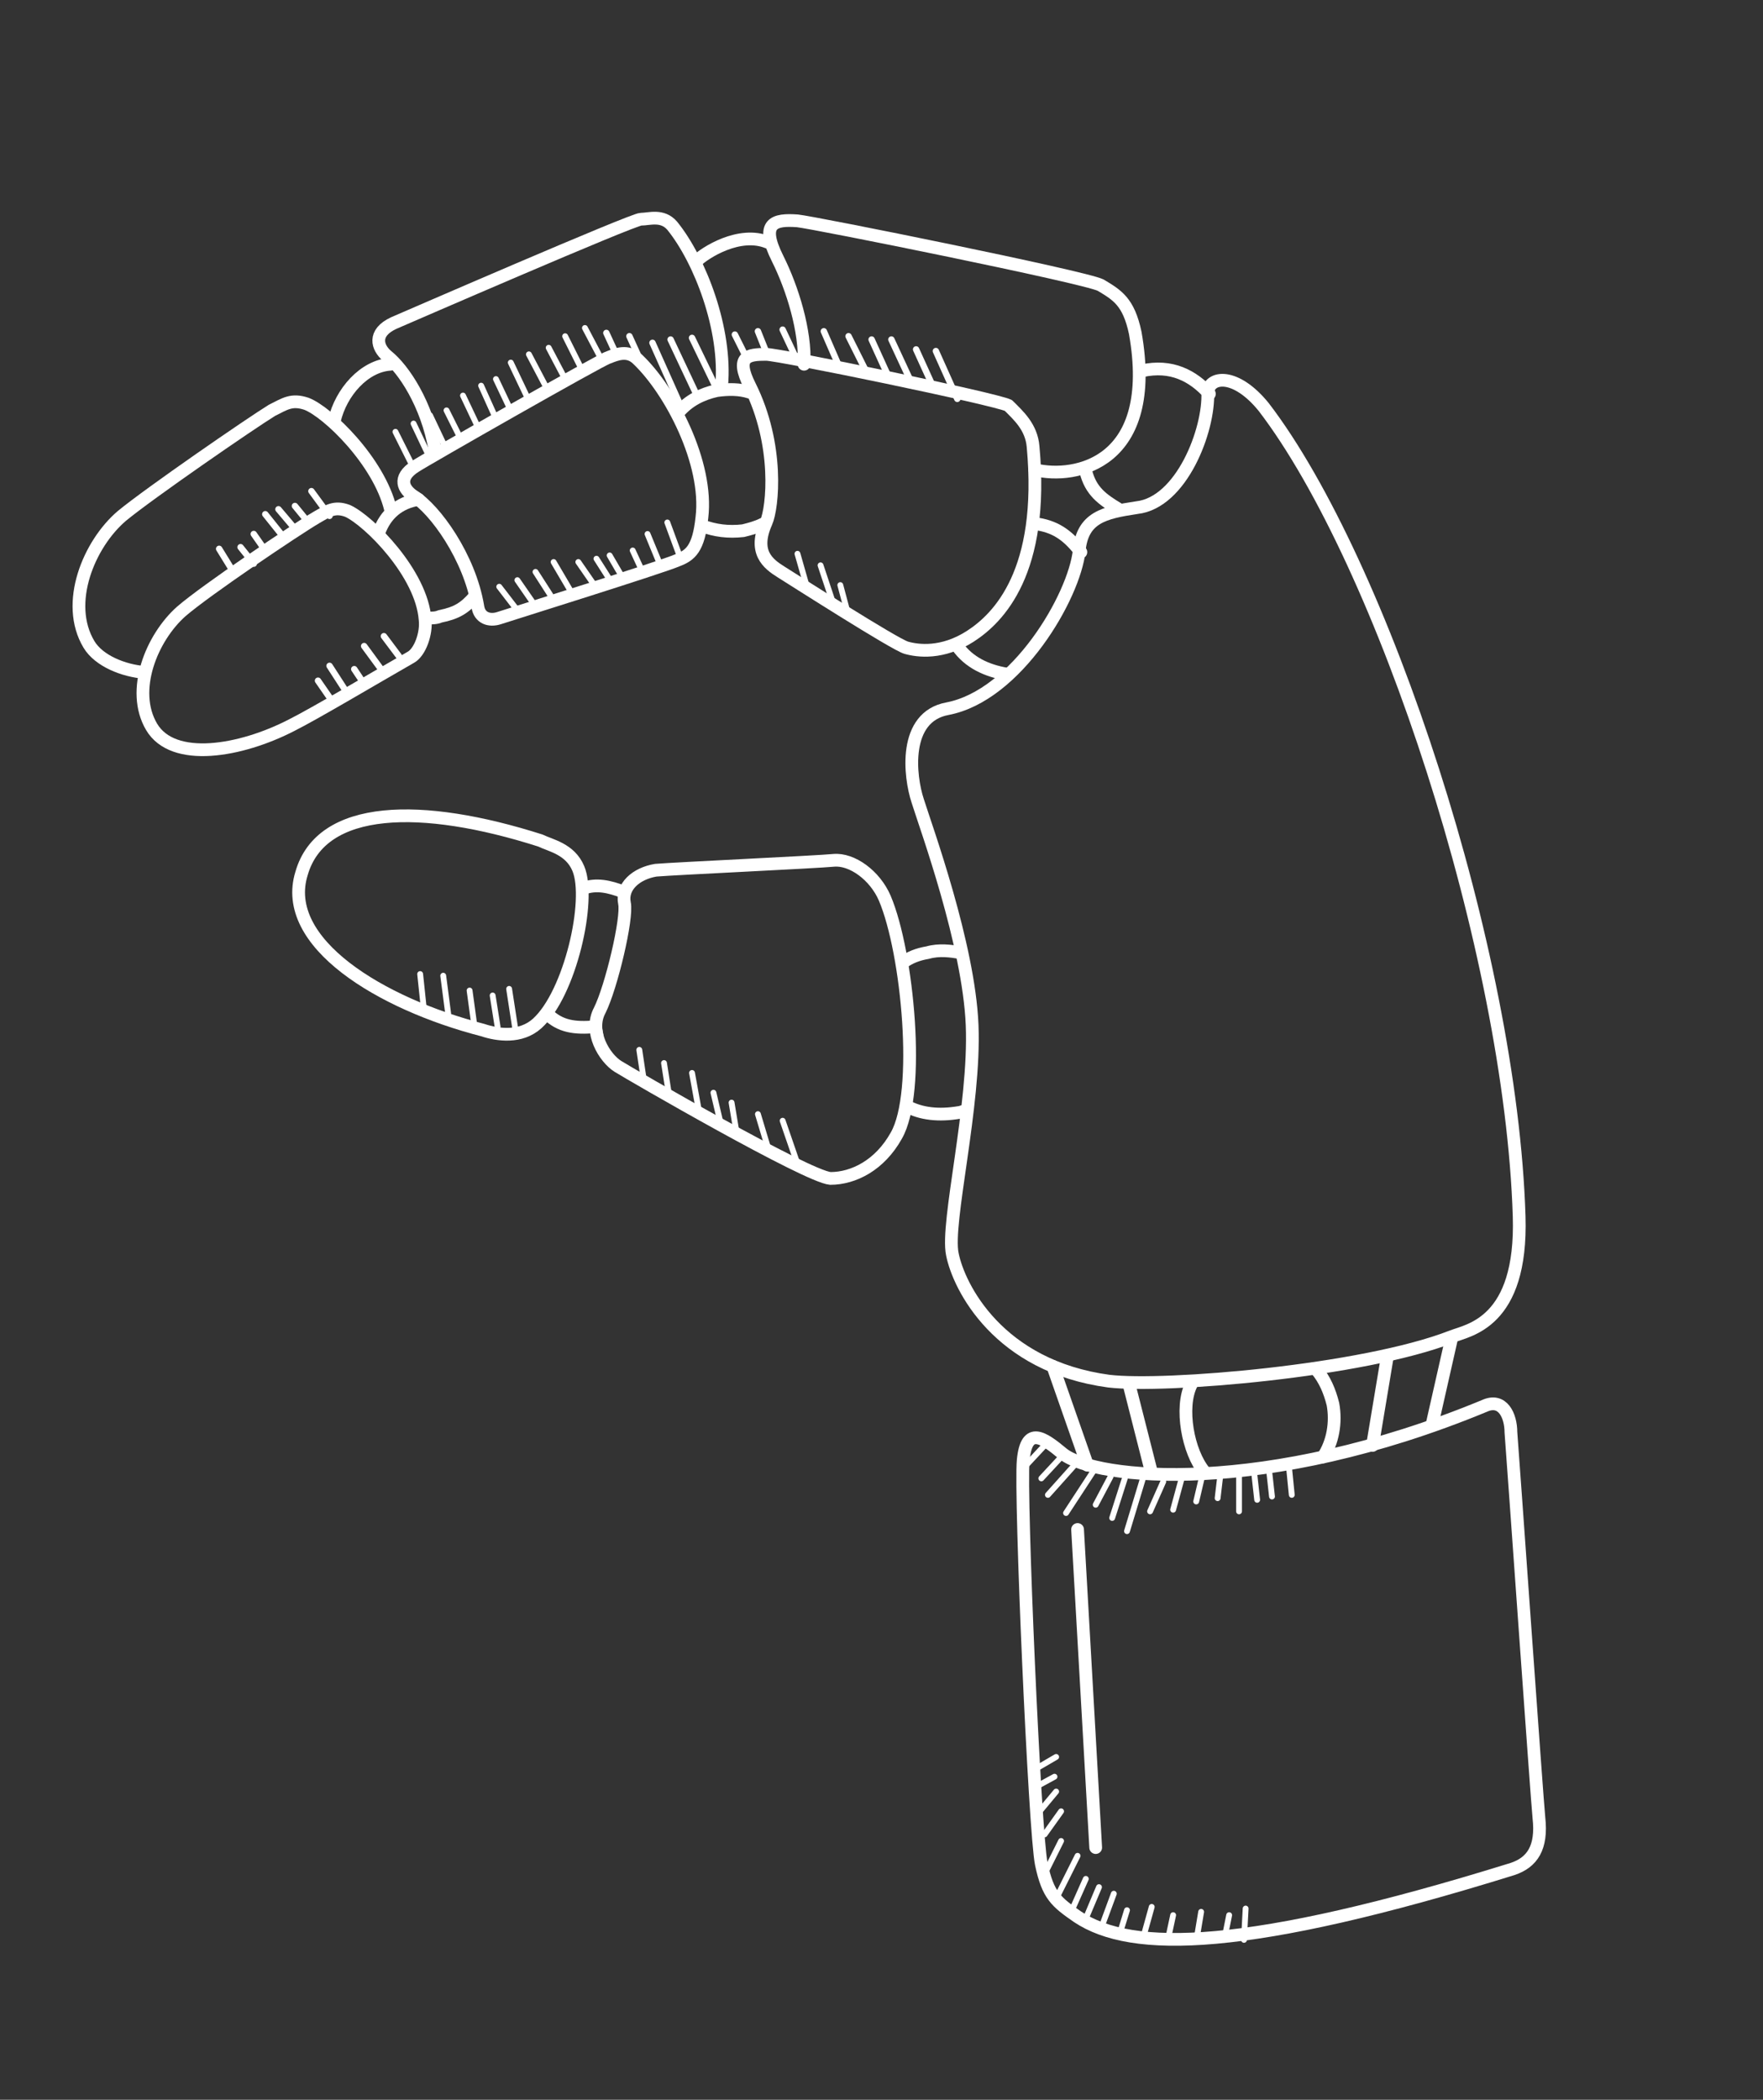 <?xml version="1.0" encoding="utf-8"?>
<!-- Generator: Adobe Illustrator 21.1.0, SVG Export Plug-In . SVG Version: 6.00 Build 0)  -->
<svg version="1.1" id="Calque_1" xmlns="http://www.w3.org/2000/svg" xmlns:xlink="http://www.w3.org/1999/xlink" x="0px" y="0px"
	 viewBox="0 0 107 127.4" style="enable-background:new 0 0 107 127.4;" xml:space="preserve">
<rect x="0" y="0" width="107" height="127.4" fill="#333333" stroke="none"/>
<style type="text/css">
	.st0{fill:none;stroke:#FFFFFF;stroke-width:0.773;stroke-linecap:round;stroke-linejoin:round;stroke-miterlimit:10;}
	.st1{fill:none;stroke:#FFFFFF;stroke-width:0.354;stroke-linecap:round;stroke-linejoin:round;stroke-miterlimit:10;}
	.st2{fill:none;stroke:#FFFFFF;stroke-width:0.387;stroke-linecap:round;stroke-linejoin:round;stroke-miterlimit:10;}
</style>
<g>
	<path class="st0" d="M76.7,24.7c7.2,9.4,15,33,15.5,49.1c0.2,6.5-3.1,6.9-4.1,7.3c-5.4,2.1-17.4,3.1-20.8,2.7
		c-6.7-0.9-9.1-5.7-9.5-7.7c-0.4-1.9,1.4-9,1.2-13.9s-2.8-12-3.3-13.6c-0.5-1.5-0.9-5.1,1.8-5.6c4.2-0.8,7.7-6.8,8-9.6
		c0.2-2,1.5-2.3,3.5-2.6c2.7-0.3,4.4-4.7,4.3-7C73.4,22.8,75,22.6,76.7,24.7z"/>
	<path class="st0" d="M53.7,54.5c1.4,3.3,2.2,11.8,0.7,14.4c-1,1.8-2.6,2.6-4,2.6c-1.4-0.1-12.1-6.3-12.9-6.8
		c-0.8-0.5-1.8-2.1-1.1-3.4c0.7-1.4,1.7-5.6,1.5-6.5c-0.2-1,0.7-1.8,1.9-2c1.2-0.1,9.8-0.5,10.8-0.6C51.7,52.1,53.1,53.1,53.7,54.5z
		"/>
	<path class="st0" d="M35.1,52.7c0.8,1.9-0.5,7.6-2.5,9.4c-1,0.9-2.4,0.7-3.3,0.4c-6.2-1.6-12.3-5.3-11-9.5c1.2-4.2,7.3-4.3,14.5-2
		C33.4,51.3,34.6,51.5,35.1,52.7z"/>
	<path class="st0" d="M62.7,27.1c0.7,7.6-2.1,10.4-3.8,11.5c-1.7,1.1-3.2,0.9-3.9,0.7c-0.7-0.2-6.8-4.1-7.6-4.6
		c-0.8-0.5-1.7-1.2-0.9-3c0.4-0.9,0.8-4.7-1-8.3c-0.9-1.8-0.1-1.9,1-1.9c0.8,0,13.9,2.7,14.7,3.1C61.8,25.2,62.6,25.9,62.7,27.1z"/>
	<path class="st0" d="M48.8,22.1c0.1-2-0.7-4.6-1.6-6.4c-1.1-2.2-0.2-2.4,1.2-2.3c1,0.1,17.4,3.4,18.4,3.9c1,0.6,1.7,1,2.1,2.9
		c1.4,7.9-3.6,8.9-6.1,8.3"/>
	<path class="st0" d="M38.7,21.8c2,1.9,4.3,6.3,3.9,9.6c-0.2,1.9-0.7,2.3-1.5,2.6c-0.9,0.4-10.2,3.3-10.8,3.5
		c-0.6,0.2-1.2,0-1.3-0.7c-0.5-3-2.6-5.9-3.9-6.7c-0.6-0.4-1-1.1,0.1-1.8c0.6-0.4,11.3-6.5,11.7-6.6C37.4,21.5,38.1,21.2,38.7,21.8z
		"/>
	<path class="st0" d="M26.4,27.3c-0.5-2.8-1.9-4.9-2.9-5.7c-0.6-0.5-0.9-1.4,0.4-2c0.7-0.3,14.5-6.3,15-6.3c0.5,0,1.3-0.3,1.9,0.4
		c1.7,2.1,3.3,6.3,3,9.7"/>
	<path class="st0" d="M25.8,37.6c0.1,0.8-0.3,2-0.9,2.3c-2.1,1.2-5.8,3.4-7.2,4.1c-3.1,1.6-7.2,2.3-8.5,0.1c-1.3-2.2,0-5.4,1.8-7
		c1.5-1.3,7-5,8.2-5.7c0.7-0.4,1.1-0.7,1.9-0.4C22.4,31.6,25.6,34.8,25.8,37.6"/>
	<path class="st0" d="M8.8,40.8c-1.3-0.1-2.8-0.7-3.4-1.7c-1.5-2.5,0-6.1,2-7.8c1.7-1.4,7.8-5.6,9.1-6.4c0.8-0.4,1.2-0.7,2.1-0.4
		c1.3,0.5,4.4,3.5,5.1,6.4"/>
	<path class="st0" d="M90.1,85.3c-13.3,5.5-23.6,4.5-25.6,2.9c-1.2-1-2.2-1.7-2.4,0.4c-0.2,2.1,0.7,22.6,1.1,24.5
		c0.4,1.9,0.9,2.3,2.2,3.2c3.3,2.2,10.3,2.1,26.4-2.9c1.2-0.4,1.8-1.3,1.6-3.1c-0.1-0.9-1.6-22.2-1.7-23.4
		C91.7,85.9,91.2,84.8,90.1,85.3z"/>
	<line class="st0" x1="65.4" y1="92.8" x2="66.5" y2="112.1"/>
	<path class="st0" d="M80.3,88.4c0.6-0.9,0.8-2.1,0.6-3.2c-0.2-0.8-0.5-1.5-1-2.1"/>
	<path class="st0" d="M72.3,84c-0.7,1.4-0.2,4.1,0.8,5.3"/>
	<path class="st0" d="M55,67.1c0.9,0.5,2,0.6,3.2,0.4c0.1,0,0.3-0.1,0.4-0.1"/>
	<path class="st0" d="M58.3,57.8c-0.6-0.1-1.3-0.2-2,0c-0.6,0.1-1.1,0.3-1.5,0.6"/>
	<path class="st0" d="M33.2,61.5c0.8,0.8,1.7,0.9,2.9,0.8"/>
	<path class="st0" d="M37.8,54.1c-0.8-0.3-1.6-0.5-2.4-0.2"/>
	<path class="st0" d="M58.1,39.2c0.7,1,1.8,1.5,3,1.7"/>
	<path class="st0" d="M65.6,33.5c-0.7-0.9-1.4-1.5-2.6-1.7"/>
	<path class="st0" d="M42.6,31.9c0.8,0.3,1.6,0.4,2.5,0.3c0.4-0.1,0.8-0.2,1.2-0.4"/>
	<path class="st0" d="M45.5,23.8c-0.6-0.2-1.3-0.2-2-0.1c-0.9,0.2-1.7,0.6-2.3,1.3"/>
	<path class="st0" d="M26,37.5c0.2,0,0.5,0,0.7-0.1c1-0.2,1.5-0.5,2.1-1.2"/>
	<path class="st0" d="M25.4,30.3c-1.2,0.2-2,0.9-2.4,2"/>
	<path class="st0" d="M65.9,28.6c0.3,1.2,1,1.7,2,2.3"/>
	<path class="st0" d="M73.4,23.9c-1-1.1-2.3-1.8-4.1-1.4"/>
	<path class="st0" d="M46.6,14.7c-1.7-0.7-3.8,0.6-4.4,1.2"/>
	<path class="st0" d="M23.7,22.1c-1.6,0.1-3,1.7-3.4,3.4"/>
	<line class="st0" x1="63.9" y1="82.9" x2="66" y2="88.9"/>
	<line class="st0" x1="68.5" y1="83.9" x2="69.9" y2="89.4"/>
	<line class="st0" x1="84.2" y1="82.3" x2="83.3" y2="87.7"/>
	<line class="st0" x1="88.1" y1="81.2" x2="86.9" y2="86.5"/>
	<line class="st1" x1="48.5" y1="70.9" x2="47.5" y2="68"/>
	<line class="st1" x1="46.6" y1="69.6" x2="46" y2="67.6"/>
	<line class="st1" x1="43.7" y1="68" x2="43.3" y2="66.3"/>
	<line class="st1" x1="44.7" y1="68.7" x2="44.4" y2="66.9"/>
	<line class="st1" x1="42.4" y1="67.3" x2="42" y2="65.1"/>
	<line class="st1" x1="40.6" y1="66.4" x2="40.3" y2="64.5"/>
	<line class="st1" x1="39.1" y1="65.7" x2="38.8" y2="63.7"/>
	<line class="st1" x1="36.6" y1="63.7" x2="36.3" y2="62"/>
	<line class="st1" x1="31.3" y1="62.6" x2="30.9" y2="60"/>
	<line class="st1" x1="30.2" y1="62.3" x2="29.9" y2="60.4"/>
	<line class="st1" x1="28.8" y1="62.3" x2="28.5" y2="60.1"/>
	<line class="st1" x1="27.2" y1="61.5" x2="26.9" y2="59.2"/>
	<line class="st1" x1="25.7" y1="61" x2="25.5" y2="59.1"/>
	<line class="st1" x1="62" y1="89.2" x2="63.4" y2="87.7"/>
	<line class="st1" x1="63.2" y1="89.7" x2="64.5" y2="88.3"/>
	<line class="st1" x1="63.6" y1="90.7" x2="65.3" y2="88.8"/>
	<line class="st1" x1="64.7" y1="91.8" x2="66.4" y2="89.2"/>
	<line class="st1" x1="66.5" y1="91.3" x2="67.4" y2="89.6"/>
	<line class="st1" x1="67.5" y1="92.1" x2="68.3" y2="89.6"/>
	<line class="st1" x1="68.4" y1="92.9" x2="69.4" y2="89.6"/>
	<line class="st1" x1="69.8" y1="91.7" x2="70.6" y2="89.9"/>
	<line class="st1" x1="71.2" y1="91.6" x2="71.8" y2="89.4"/>
	<line class="st1" x1="72.6" y1="91.1" x2="73" y2="89.4"/>
	<line class="st1" x1="73.9" y1="90.9" x2="74.1" y2="89.2"/>
	<line class="st1" x1="75.2" y1="91.7" x2="75.2" y2="89.6"/>
	<line class="st1" x1="76.3" y1="91" x2="76.1" y2="89.2"/>
	<line class="st1" x1="77.2" y1="90.8" x2="77" y2="89"/>
	<line class="st1" x1="78.4" y1="90.7" x2="78.2" y2="88.7"/>
	<line class="st1" x1="63.4" y1="111.3" x2="64.4" y2="109.9"/>
	<line class="st1" x1="63.5" y1="113.5" x2="64.4" y2="111.7"/>
	<line class="st1" x1="64.2" y1="115" x2="65.4" y2="112.6"/>
	<path class="st1" d="M66,114.8"/>
	<line class="st1" x1="65.1" y1="115.8" x2="65.9" y2="114"/>
	<line class="st1" x1="63.1" y1="109.9" x2="64.1" y2="108.7"/>
	<line class="st1" x1="62.9" y1="108.4" x2="64" y2="107.8"/>
	<line class="st1" x1="62.9" y1="107.3" x2="64.1" y2="106.6"/>
	<line class="st1" x1="65.9" y1="116.4" x2="66.7" y2="114.5"/>
	<line class="st1" x1="66.9" y1="116.8" x2="67.6" y2="114.9"/>
	<line class="st1" x1="68" y1="117.2" x2="68.4" y2="115.9"/>
	<line class="st1" x1="69.4" y1="117.5" x2="69.9" y2="115.7"/>
	<line class="st1" x1="70.9" y1="117.6" x2="71.2" y2="116.2"/>
	<line class="st1" x1="72.6" y1="117.8" x2="72.9" y2="116"/>
	<line class="st1" x1="74.3" y1="117.7" x2="74.6" y2="116.2"/>
	<line class="st1" x1="75.5" y1="117.7" x2="75.6" y2="115.8"/>
	<line class="st1" x1="51.4" y1="37" x2="51" y2="35.5"/>
	<line class="st1" x1="49" y1="35.7" x2="48.4" y2="33.6"/>
	<line class="st1" x1="50.5" y1="36.4" x2="49.8" y2="34.3"/>
	<line class="st1" x1="41.2" y1="33.6" x2="40.5" y2="31.7"/>
	<line class="st1" x1="40" y1="34.1" x2="39.3" y2="32.4"/>
	<line class="st1" x1="39" y1="34.7" x2="38.4" y2="33.4"/>
	<line class="st1" x1="36.9" y1="35" x2="36.2" y2="33.9"/>
	<line class="st1" x1="37.7" y1="34.9" x2="37" y2="33.7"/>
	<line class="st1" x1="36" y1="35.4" x2="35.1" y2="34.1"/>
	<line class="st1" x1="34.6" y1="35.8" x2="33.6" y2="34.1"/>
	<line class="st1" x1="33.4" y1="36.1" x2="32.5" y2="34.7"/>
	<line class="st1" x1="32.3" y1="36.5" x2="31.4" y2="35.2"/>
	<line class="st1" x1="31.3" y1="36.9" x2="30.3" y2="35.6"/>
	<line class="st2" x1="20.2" y1="42.6" x2="19.3" y2="41.3"/>
	<line class="st2" x1="24.2" y1="39.8" x2="23.3" y2="38.6"/>
	<line class="st2" x1="23.2" y1="40.7" x2="22.1" y2="39.2"/>
	<line class="st2" x1="22.1" y1="41.5" x2="21.5" y2="40.6"/>
	<line class="st2" x1="21.1" y1="42.1" x2="20" y2="40.4"/>
	<line class="st2" x1="58.1" y1="24.2" x2="56.8" y2="21.3"/>
	<line class="st2" x1="56.6" y1="23.4" x2="55.6" y2="21.2"/>
	<line class="st2" x1="55.4" y1="23.4" x2="54.1" y2="20.6"/>
	<line class="st2" x1="53.9" y1="22.8" x2="52.9" y2="20.6"/>
	<line class="st2" x1="52.6" y1="22.6" x2="51.5" y2="20.4"/>
	<line class="st2" x1="51" y1="22.4" x2="50" y2="20.1"/>
	<line class="st2" x1="48.3" y1="21.7" x2="47.5" y2="20"/>
	<line class="st2" x1="46.6" y1="21.6" x2="46" y2="20.1"/>
	<line class="st2" x1="45.3" y1="21.7" x2="44.6" y2="20.3"/>
	<line class="st2" x1="43.5" y1="23.6" x2="42" y2="20.5"/>
	<line class="st2" x1="42.3" y1="24" x2="40.7" y2="20.6"/>
	<line class="st2" x1="41.3" y1="24.6" x2="39.6" y2="20.8"/>
	<line class="st2" x1="38.7" y1="21.5" x2="38.2" y2="20.4"/>
	<line class="st2" x1="37.4" y1="21.5" x2="36.8" y2="20.2"/>
	<line class="st1" x1="35.2" y1="22.2" x2="34.3" y2="20.4"/>
	<line class="st1" x1="36.5" y1="21.8" x2="35.5" y2="19.9"/>
	<line class="st1" x1="34.3" y1="23" x2="33.3" y2="21.1"/>
	<line class="st1" x1="33.1" y1="23.4" x2="32.1" y2="21.5"/>
	<line class="st1" x1="32" y1="24.1" x2="31" y2="22"/>
	<line class="st1" x1="31" y1="24.9" x2="30.1" y2="23"/>
	<line class="st1" x1="30.1" y1="25.4" x2="29.2" y2="23.4"/>
	<line class="st1" x1="29" y1="25.9" x2="28.1" y2="24"/>
	<line class="st1" x1="28" y1="26.7" x2="27.1" y2="24.9"/>
	<line class="st1" x1="27" y1="27.1" x2="26.1" y2="25.2"/>
	<line class="st1" x1="26" y1="27.6" x2="25.1" y2="25.7"/>
	<line class="st1" x1="24.9" y1="28" x2="24" y2="26.2"/>
	<line class="st2" x1="20" y1="31.3" x2="18.9" y2="29.8"/>
	<line class="st2" x1="18.8" y1="31.8" x2="17.9" y2="30.7"/>
	<line class="st2" x1="18" y1="32.2" x2="16.9" y2="30.9"/>
	<line class="st2" x1="17.3" y1="32.7" x2="16.1" y2="31.2"/>
	<line class="st2" x1="16.1" y1="33.4" x2="15.4" y2="32.4"/>
	<line class="st2" x1="15.4" y1="34.2" x2="14.6" y2="33.2"/>
	<line class="st2" x1="14.1" y1="34.6" x2="13.3" y2="33.3"/>
</g>
</svg>
